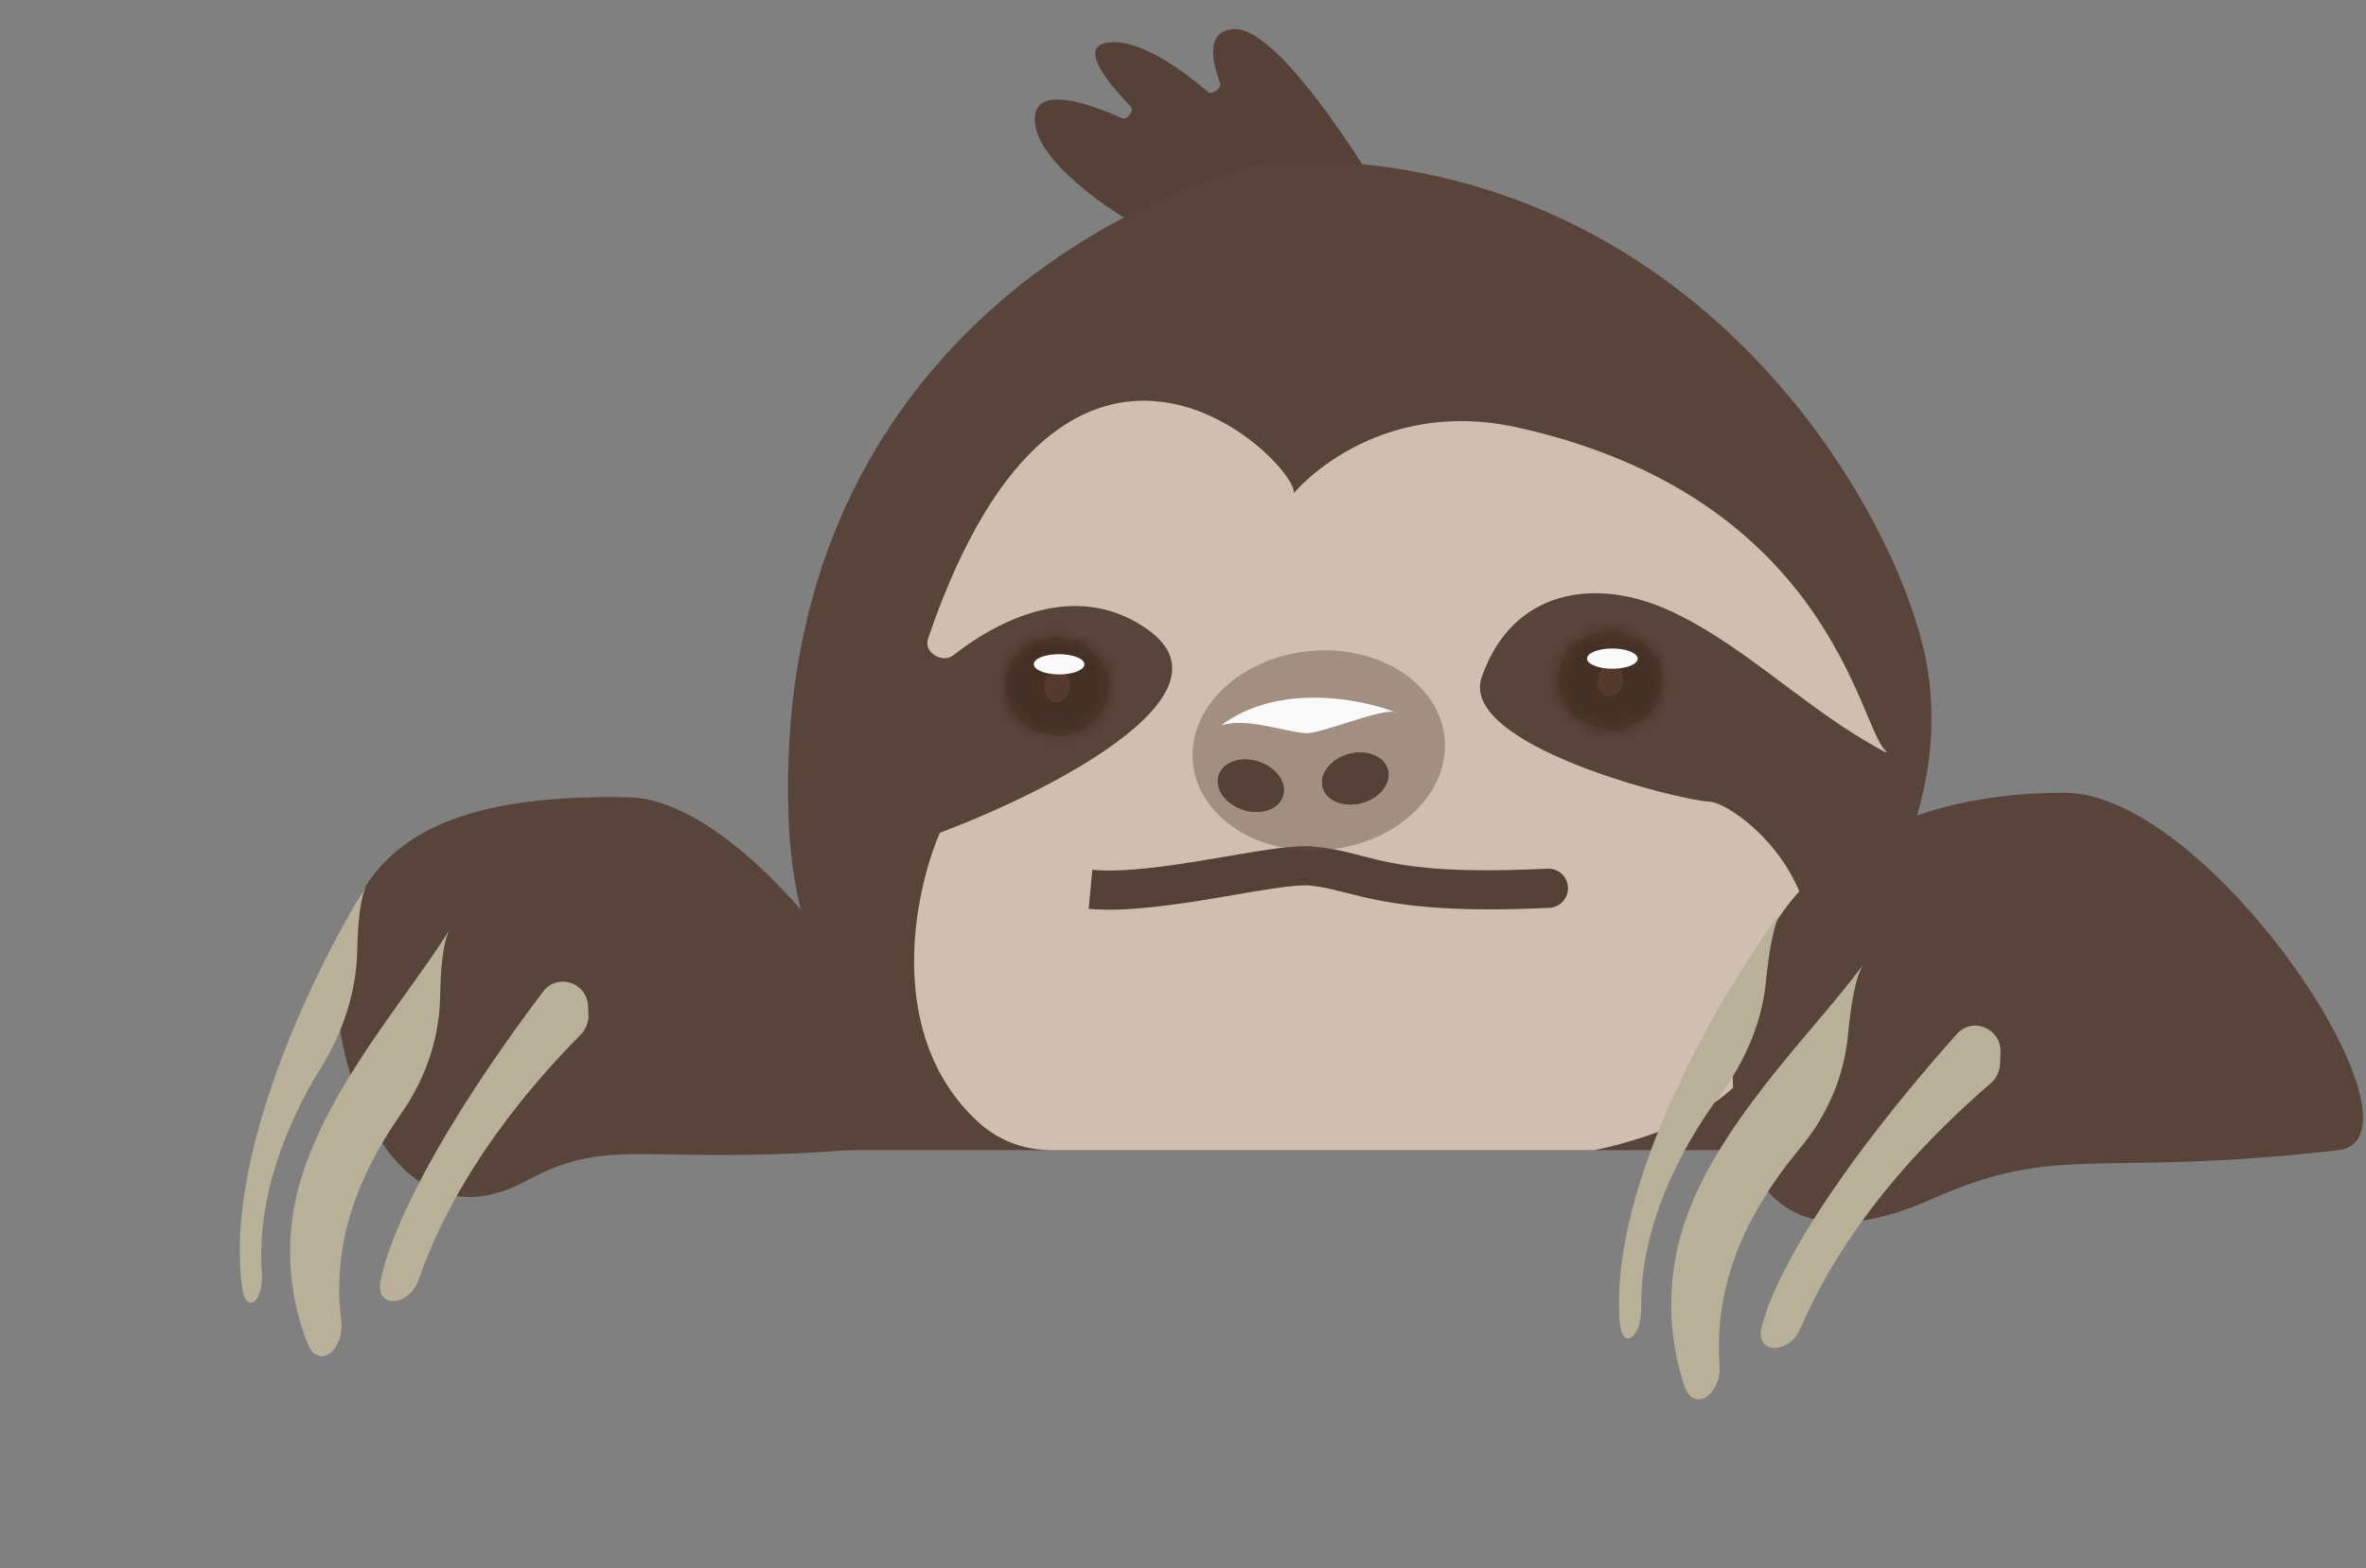 <svg width="181" height="120" viewBox="0 0 181 120" fill="none" xmlns="http://www.w3.org/2000/svg">
<rect x="0" y="0" width="181" height="120" fill="#808080" stroke="none"/>
<path d="M64.861 68.345L144.489 59.718L152.5 88L62 88L64.861 68.345Z" fill="#59443C"/>
<path d="M79.195 8.757C78.619 12.212 85.905 16.602 85.905 16.602L106.139 15.687C106.139 15.687 98.275 2.126 94.455 2.229C92.304 2.287 92.635 4.465 93.335 6.357C93.48 6.748 92.725 7.305 92.408 7.034C90.298 5.231 87.117 2.957 84.78 3.254C82.549 3.539 84.495 6.076 86.49 8.129C86.787 8.435 86.243 9.216 85.852 9.044C83.055 7.808 79.538 6.703 79.195 8.757Z" fill="#564138"/>
<path d="M60.327 62.628C59.054 28.681 84.738 14.941 97.739 12.315C128.677 11.589 144.278 37.439 147.152 49.642C150.027 61.845 142.345 74.378 132.769 82.428C131.164 83.777 125.07 86.1 117.048 87.871L78.999 87.871C68.677 84.465 60.866 76.996 60.327 62.628Z" fill="#59443C"/>
<path d="M87.881 48.225C82.733 44.489 76.894 47.036 72.93 50.133C72.085 50.793 70.642 49.898 70.987 48.884C81.571 17.796 99.204 35.384 98.984 37.724C98.984 37.724 105.135 30.238 116.186 32.725C139.939 38.069 142.175 55.433 144.218 57.408C144.644 57.82 143.927 57.403 142.675 56.667C137.566 53.666 132.798 48.908 127.359 46.556C122.084 44.275 115.749 44.997 113.358 51.785C111.513 57.023 128.552 61.255 130.75 61.331C132.947 61.408 143.42 69.545 135.607 79.841C132.92 83.382 130.125 86.209 122 88L97.28 88.001C90.7 88.001 84.72 88.001 80.5 88.001C77.5 88 75.66 86.616 74.756 85.774C67.695 79.196 69.909 68.327 71.899 63.715C80.1 60.637 94.778 53.231 87.881 48.225Z" fill="#D0BFB1"/>
<path d="M100.324 66.256L100.184 67.75L100.324 66.256ZM118.525 69.457C119.353 69.418 119.991 68.714 119.951 67.887C119.911 67.059 119.208 66.421 118.38 66.461L118.525 69.457ZM83.284 69.534C86.085 69.798 89.8 69.243 92.989 68.71C94.63 68.435 96.135 68.165 97.43 67.975C98.764 67.78 99.681 67.703 100.184 67.75L100.465 64.763C99.552 64.677 98.293 64.817 96.996 65.007C95.661 65.202 94.082 65.485 92.495 65.751C89.228 66.297 85.907 66.768 83.565 66.548L83.284 69.534ZM100.184 67.75C103.674 68.078 105.733 70.075 118.525 69.457L118.38 66.461C105.634 67.076 105.203 65.208 100.465 64.763L100.184 67.75Z" fill="#544036"/>
<ellipse cx="100.885" cy="57.413" rx="9.674" ry="7.63" transform="rotate(-5.751 100.885 57.413)" fill="#684F43" fill-opacity="0.43"/>
<ellipse cx="103.679" cy="59.565" rx="2.583" ry="1.937" transform="rotate(-15.243 103.679 59.565)" fill="#564138"/>
<ellipse cx="103.679" cy="59.565" rx="2.583" ry="1.937" transform="rotate(-15.243 103.679 59.565)" fill="#564138"/>
<ellipse cx="95.688" cy="60.113" rx="2.583" ry="1.937" transform="rotate(17.982 95.688 60.113)" fill="#564138"/>
<ellipse cx="95.688" cy="60.113" rx="2.583" ry="1.937" transform="rotate(17.982 95.688 60.113)" fill="#564138"/>
<path d="M99.854 56.094C97.903 55.911 95.469 54.904 93.426 55.49C97.871 52.177 104.215 53.517 106.67 54.467C106.756 54.482 106.825 54.509 106.874 54.548C106.809 54.522 106.741 54.494 106.67 54.467C105.475 54.253 100.933 56.195 99.854 56.094Z" fill="#FAFAFA"/>
<mask id="path-10-inside-1" fill="white">
<ellipse cx="80.864" cy="52.495" rx="4.003" ry="3.745" transform="rotate(5.367 80.864 52.495)"/>
</mask>
<ellipse cx="80.864" cy="52.495" rx="4.003" ry="3.745" transform="rotate(5.367 80.864 52.495)" fill="#543B2D"/>
<path d="M79.871 52.402C79.915 51.946 80.155 51.613 80.375 51.442C80.59 51.276 80.814 51.23 80.981 51.246L80.046 61.202C84.679 61.637 89.347 58.454 89.828 53.338L79.871 52.402ZM80.981 51.246C81.149 51.262 81.361 51.348 81.54 51.551C81.725 51.76 81.899 52.132 81.856 52.589L71.9 51.654C71.42 56.77 75.413 60.767 80.046 61.202L80.981 51.246ZM81.856 52.589C81.813 53.045 81.573 53.378 81.353 53.549C81.138 53.715 80.914 53.761 80.747 53.745L81.682 43.789C77.049 43.354 72.381 46.537 71.9 51.654L81.856 52.589ZM80.747 53.745C80.579 53.729 80.367 53.643 80.188 53.44C80.003 53.231 79.829 52.859 79.871 52.402L89.828 53.338C90.308 48.221 86.314 44.224 81.682 43.789L80.747 53.745Z" fill="#443025" mask="url(#path-10-inside-1)"/>
<ellipse cx="81.021" cy="50.824" rx="1.937" ry="0.775" transform="rotate(0.119 81.021 50.824)" fill="#FAFAFA"/>
<mask id="path-13-inside-2" fill="white">
<ellipse cx="123.189" cy="52.062" rx="4.003" ry="3.745" transform="rotate(5.367 123.189 52.062)"/>
</mask>
<ellipse cx="123.189" cy="52.062" rx="4.003" ry="3.745" transform="rotate(5.367 123.189 52.062)" fill="#543B2D"/>
<path d="M122.196 51.969C122.239 51.512 122.479 51.179 122.7 51.008C122.914 50.842 123.139 50.797 123.306 50.812L122.371 60.769C127.003 61.204 131.672 58.02 132.152 52.904L122.196 51.969ZM123.306 50.812C123.474 50.828 123.685 50.915 123.865 51.118C124.05 51.327 124.224 51.698 124.181 52.155L114.225 51.22C113.744 56.336 117.738 60.333 122.371 60.769L123.306 50.812ZM124.181 52.155C124.138 52.612 123.898 52.945 123.677 53.115C123.463 53.281 123.239 53.327 123.071 53.312L124.007 43.355C119.374 42.92 114.705 46.104 114.225 51.22L124.181 52.155ZM123.071 53.312C122.904 53.296 122.692 53.209 122.512 53.006C122.327 52.797 122.153 52.425 122.196 51.969L132.152 52.904C132.633 47.788 128.639 43.791 124.007 43.355L123.071 53.312Z" fill="#443025" mask="url(#path-13-inside-2)"/>
<ellipse cx="123.346" cy="50.39" rx="1.937" ry="0.775" transform="rotate(0.119 123.346 50.39)" fill="#FAFAFA"/>
<path d="M178.843 88.003C160.072 90.148 157.649 87.352 147.737 91.757C133.257 98.193 131.958 85.272 132.721 79.422C134.33 67.087 144.139 60.651 157.927 60.651C169.189 60.651 186.601 87.116 178.843 88.003Z" fill="#59443C"/>
<path d="M123.912 101.14C123.136 90.965 130.851 77.146 136.306 69.688C135.694 70.59 135.317 72.813 135.097 75.086C134.792 78.228 133.504 81.198 131.621 83.731C128.468 87.972 125.458 93.936 125.549 100.113C125.583 102.363 124.083 103.383 123.912 101.14Z" fill="#B9B09A"/>
<path d="M142.566 73.766C141.954 74.668 141.584 76.897 141.373 79.179C141.079 82.351 139.782 85.345 137.746 87.794C135.679 90.281 133.615 93.371 132.475 96.898C131.709 99.266 131.356 101.827 131.546 104.433C131.709 106.681 129.563 108.167 128.851 106.029C127.632 102.37 127.482 98.245 128.638 94.295C130.985 86.269 138.753 78.974 142.566 73.766Z" fill="#B9B09A"/>
<path d="M152.286 82.886C144.181 89.872 139.945 96.478 137.738 101.633C136.865 103.673 134.203 103.634 134.779 101.491C134.992 100.697 135.273 99.878 135.634 99.042C138.4 92.641 144.694 84.726 149.684 79.127C150.909 77.752 153.119 78.689 153.04 80.529L153.001 81.432C152.977 81.991 152.71 82.521 152.286 82.886Z" fill="#B9B09A"/>
<path d="M67.749 87.751C49.613 89.474 47.106 86.634 40.286 90.33C30.145 95.826 25.702 81.777 25.811 76.089C26.041 63.985 34.794 60.743 48.087 60.997C58.946 61.204 75.245 87.039 67.749 87.751Z" fill="#59443C"/>
<path d="M18.512 98.454C17.223 88.757 23.464 75.163 28.07 67.682C27.565 68.572 27.369 70.647 27.325 72.788C27.259 75.943 26.213 79.008 24.551 81.691C21.947 85.895 19.624 91.613 20.032 97.336C20.192 99.58 18.808 100.685 18.512 98.454Z" fill="#B9B09A"/>
<path d="M34.4 71.121C33.895 72.011 33.706 74.091 33.671 76.238C33.618 79.423 32.564 82.509 30.741 85.121C28.982 87.644 27.285 90.719 26.476 94.131C25.953 96.334 25.797 98.676 26.102 101.026C26.393 103.261 24.366 104.888 23.533 102.794C22.208 99.463 21.812 95.662 22.588 91.923C24.228 84.028 31.135 76.42 34.4 71.121Z" fill="#B9B09A"/>
<path d="M44.42 79.164C37.353 86.319 33.793 92.842 32.025 97.912C31.294 100.006 28.665 100.161 29.118 97.99C29.256 97.328 29.44 96.646 29.677 95.948C31.825 89.639 37.192 81.634 41.538 75.879C42.648 74.41 44.926 75.166 44.993 77.006L45.017 77.657C45.038 78.216 44.814 78.766 44.42 79.164Z" fill="#B9B09A"/>
</svg>

